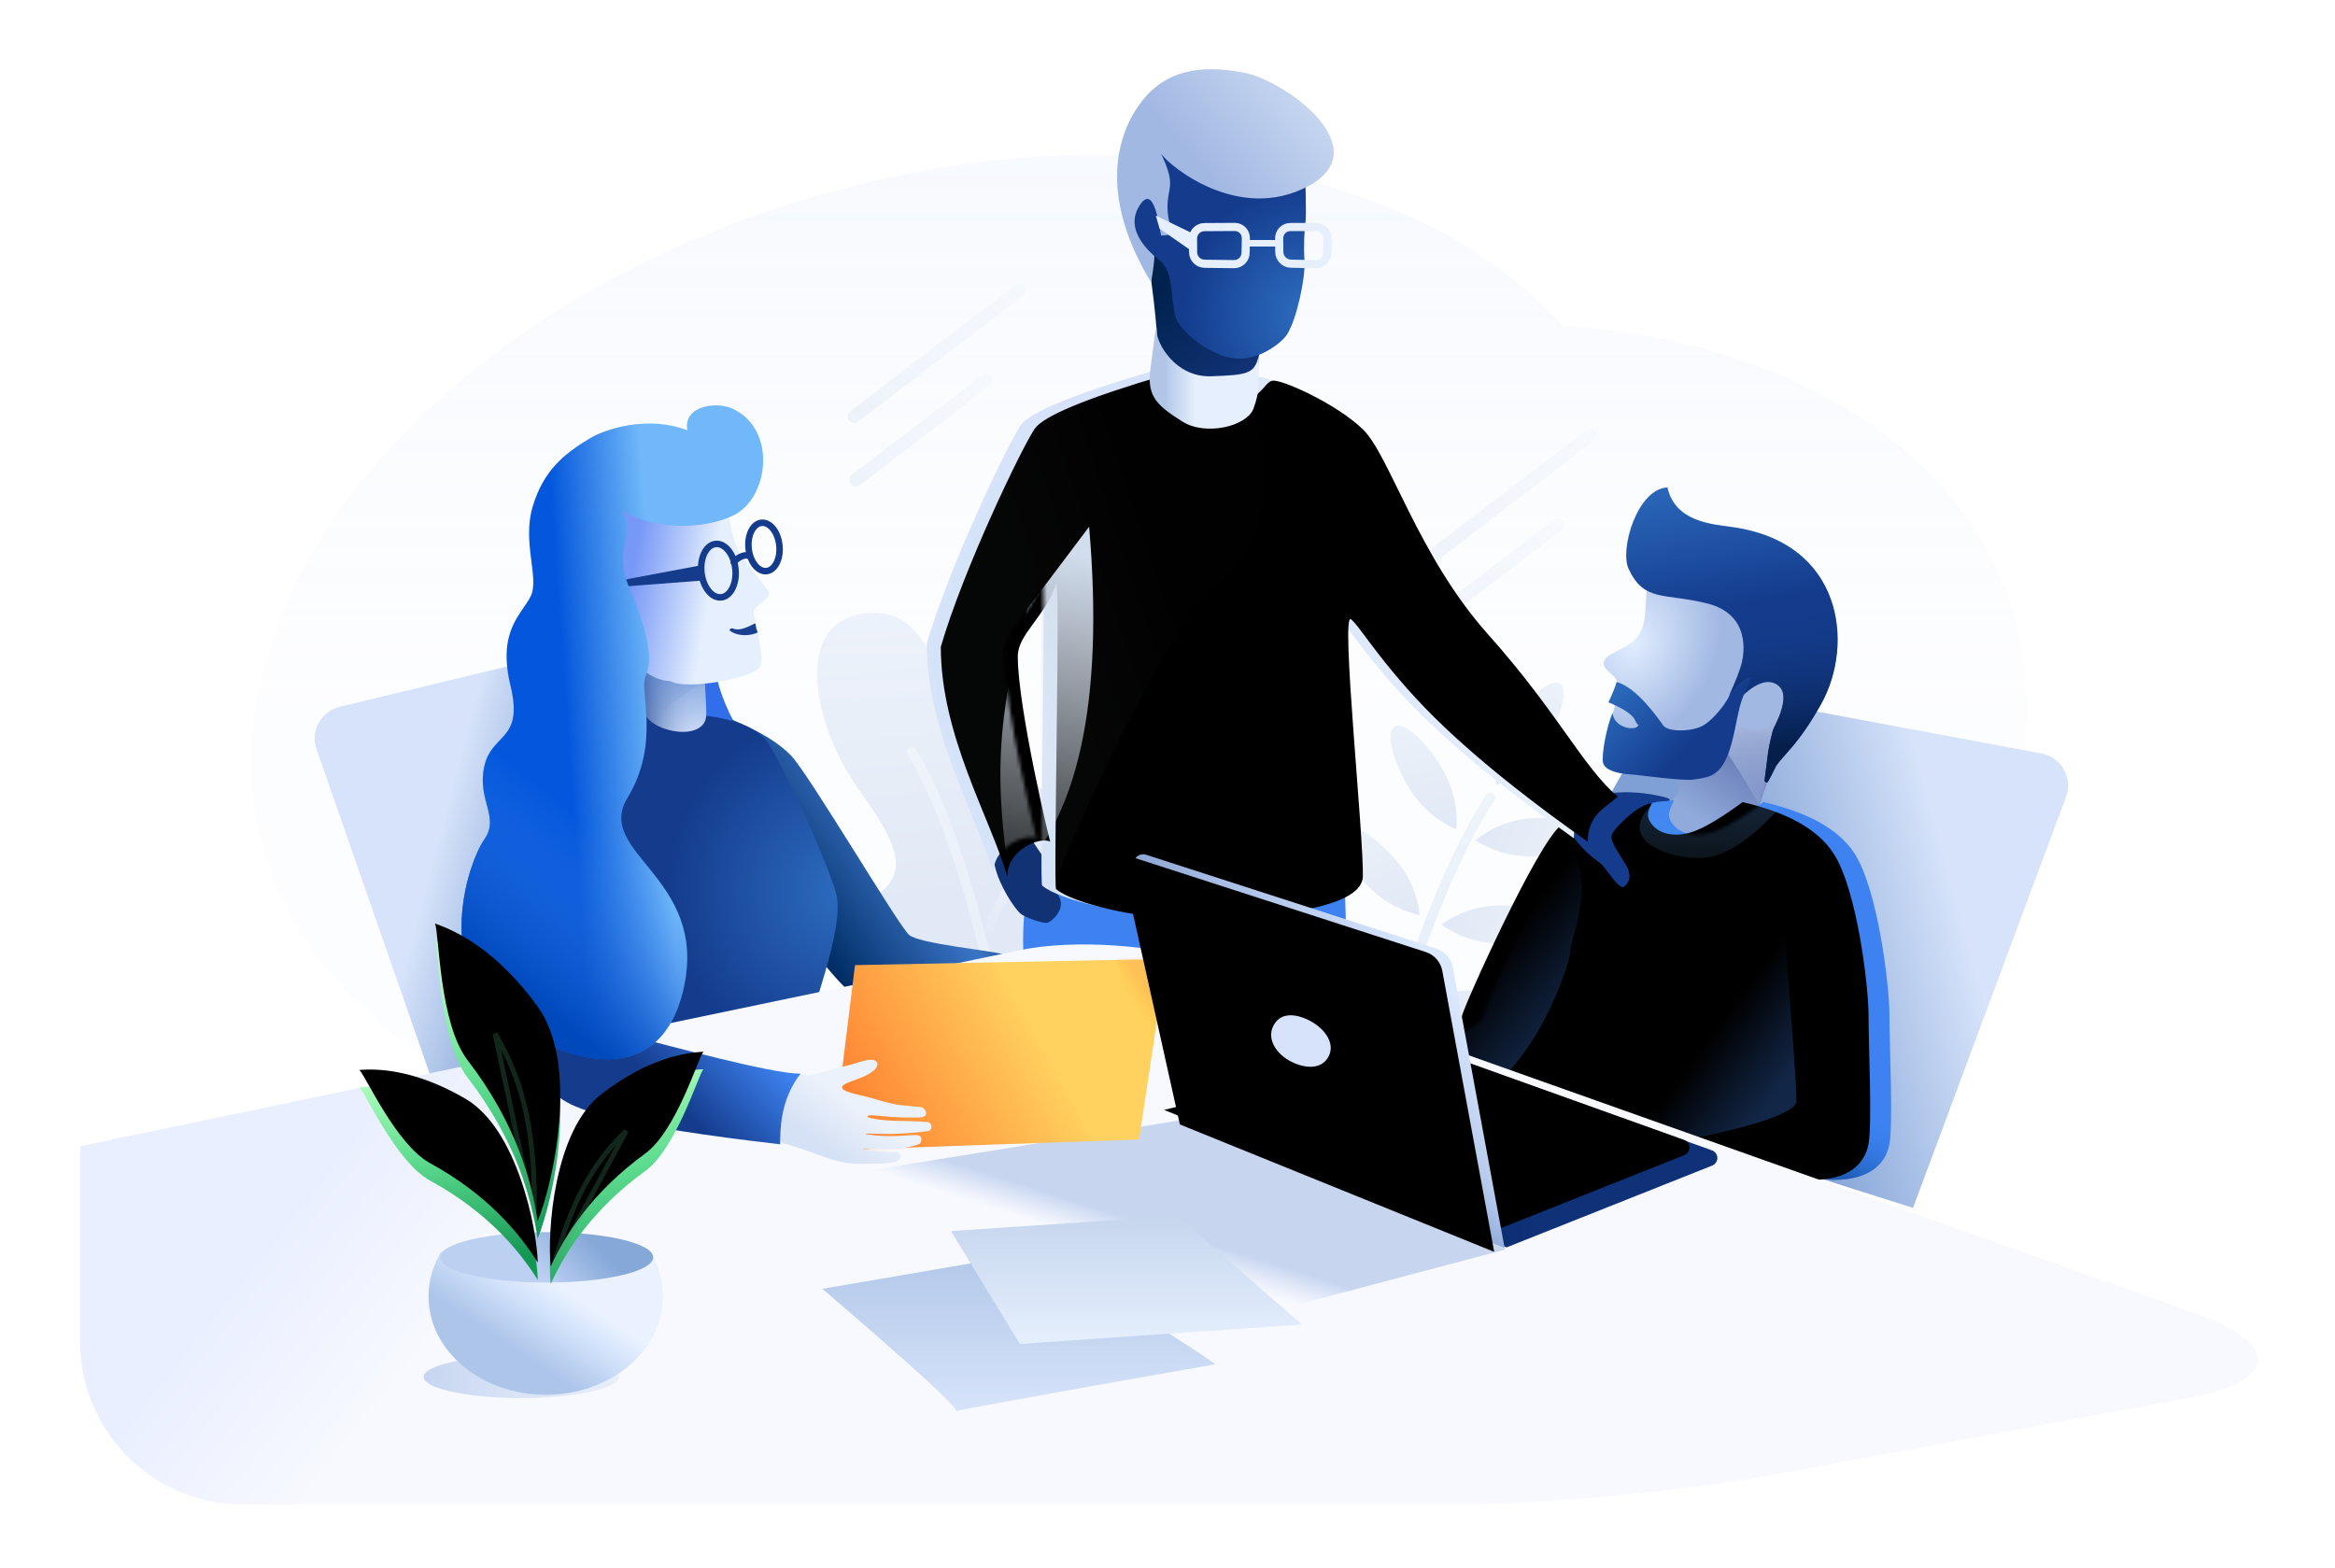 <?xml version="1.0" encoding="UTF-8"?>
<svg width="670px" height="450px" viewBox="0 0 670 450" version="1.1" xmlns="http://www.w3.org/2000/svg" xmlns:xlink="http://www.w3.org/1999/xlink">
    <!-- Generator: Sketch 54.1 (76490) - https://sketchapp.com -->
    <title>premagic-step-3</title>
    <desc>Created with Sketch.</desc>
    <defs>
        <linearGradient x1="50%" y1="50%" x2="50%" y2="3.061617e-15%" id="linearGradient-1">
            <stop stop-color="#ECF2FC" stop-opacity="0.642" offset="0%"></stop>
            <stop stop-color="#D4E1F8" offset="100%"></stop>
        </linearGradient>
        <linearGradient x1="46.17%" y1="-9.213%" x2="60.446%" y2="50%" id="linearGradient-2">
            <stop stop-color="#CFDDF3" offset="0%"></stop>
            <stop stop-color="#A1B8E3" offset="100%"></stop>
        </linearGradient>
        <linearGradient x1="50%" y1="0%" x2="50%" y2="100%" id="linearGradient-3">
            <stop stop-color="#CFDDF3" offset="0%"></stop>
            <stop stop-color="#A1B8E3" offset="100%"></stop>
        </linearGradient>
        <linearGradient x1="50%" y1="0%" x2="50%" y2="100%" id="linearGradient-4">
            <stop stop-color="#CFDDF3" offset="0%"></stop>
            <stop stop-color="#A1B8E3" offset="100%"></stop>
        </linearGradient>
        <linearGradient x1="50%" y1="0%" x2="50%" y2="100%" id="linearGradient-5">
            <stop stop-color="#CFDDF3" offset="0%"></stop>
            <stop stop-color="#A1B8E3" offset="100%"></stop>
        </linearGradient>
        <linearGradient x1="50%" y1="0%" x2="50%" y2="100%" id="linearGradient-6">
            <stop stop-color="#CFDDF3" offset="0%"></stop>
            <stop stop-color="#A1B8E3" offset="100%"></stop>
        </linearGradient>
        <linearGradient x1="68.052%" y1="-30.265%" x2="50%" y2="100%" id="linearGradient-7">
            <stop stop-color="#CFDDF3" offset="0%"></stop>
            <stop stop-color="#A1B8E3" offset="100%"></stop>
        </linearGradient>
        <linearGradient x1="68.008%" y1="-30.265%" x2="50%" y2="100%" id="linearGradient-8">
            <stop stop-color="#CFDDF3" offset="0%"></stop>
            <stop stop-color="#A1B8E3" offset="100%"></stop>
        </linearGradient>
        <linearGradient x1="68.008%" y1="-30.265%" x2="50%" y2="100%" id="linearGradient-9">
            <stop stop-color="#CFDDF3" offset="0%"></stop>
            <stop stop-color="#A1B8E3" offset="100%"></stop>
        </linearGradient>
        <linearGradient x1="68.049%" y1="-30.265%" x2="50%" y2="100%" id="linearGradient-10">
            <stop stop-color="#CFDDF3" offset="0%"></stop>
            <stop stop-color="#A1B8E3" offset="100%"></stop>
        </linearGradient>
        <linearGradient x1="68.041%" y1="-30.265%" x2="50%" y2="100%" id="linearGradient-11">
            <stop stop-color="#CFDDF3" offset="0%"></stop>
            <stop stop-color="#A1B8E3" offset="100%"></stop>
        </linearGradient>
        <linearGradient x1="68.035%" y1="-30.265%" x2="50%" y2="100%" id="linearGradient-12">
            <stop stop-color="#CFDDF3" offset="0%"></stop>
            <stop stop-color="#A1B8E3" offset="100%"></stop>
        </linearGradient>
        <linearGradient x1="203.728%" y1="-22.769%" x2="-41.694%" y2="117.561%" id="linearGradient-13">
            <stop stop-color="#D2E0F9" stop-opacity="0" offset="0%"></stop>
            <stop stop-color="#B1C6E7" stop-opacity="0.465" offset="100%"></stop>
        </linearGradient>
        <linearGradient x1="203.728%" y1="-22.769%" x2="-41.694%" y2="117.561%" id="linearGradient-14">
            <stop stop-color="#D2E0F9" stop-opacity="0" offset="0%"></stop>
            <stop stop-color="#B1C6E7" stop-opacity="0.465" offset="100%"></stop>
        </linearGradient>
        <linearGradient x1="38.97%" y1="42.356%" x2="76.728%" y2="32.631%" id="linearGradient-15">
            <stop stop-color="#7FA0D4" offset="0%"></stop>
            <stop stop-color="#D6E3FA" offset="100%"></stop>
        </linearGradient>
        <linearGradient x1="67.405%" y1="11.93%" x2="50%" y2="43.951%" id="linearGradient-16">
            <stop stop-color="#5D6FAA" offset="0%"></stop>
            <stop stop-color="#90AADB" offset="100%"></stop>
        </linearGradient>
        <path d="M30.07,27.746 C31.022,31.03 30.591,33.401 28.777,34.857 C26.054,37.042 23.321,40.757 20.626,41.063 C17.931,41.369 15.013,42.846 14.54,46.623 C14.312,48.448 4.96,57.883 1.619,70.863 C0.773,74.149 1.802,79.206 4.706,86.034 L12.433,81.784 L23.437,63.974 C35.658,59.732 42.547,57.104 44.105,56.091 C46.441,54.571 54.01,48.065 52.551,45.626 C51.091,43.186 55.839,27.688 58.659,24.676 C61.478,21.663 63.788,14.322 63.844,11.612 C63.901,8.901 64.878,0.787 57.84,1.046 C53.148,1.218 43.891,10.118 30.07,27.746 Z" id="path-17"></path>
        <linearGradient x1="50%" y1="0%" x2="50%" y2="100%" id="linearGradient-19">
            <stop stop-color="#CFDDF3" offset="0%"></stop>
            <stop stop-color="#A1B8E3" stop-opacity="0" offset="100%"></stop>
        </linearGradient>
        <radialGradient cx="20.393%" cy="34.859%" fx="20.393%" fy="34.859%" r="41.466%" gradientTransform="translate(0.204,0.349),scale(1,0.92),rotate(23.389),scale(1,1.266),translate(-0.204,-0.349)" id="radialGradient-20">
            <stop stop-color="#E1EDFF" offset="0%"></stop>
            <stop stop-color="#A1B8E3" offset="100%"></stop>
        </radialGradient>
        <linearGradient x1="21.678%" y1="-6.56%" x2="29.107%" y2="43.646%" id="linearGradient-21">
            <stop stop-color="#2D6DC0" offset="0%"></stop>
            <stop stop-color="#143B8C" offset="100%"></stop>
        </linearGradient>
        <linearGradient x1="54.794%" y1="38.183%" x2="60.29%" y2="88.708%" id="linearGradient-22">
            <stop stop-color="#174293" stop-opacity="0" offset="0%"></stop>
            <stop stop-color="#051E4B" offset="100%"></stop>
        </linearGradient>
        <path d="M79.141,33.815 C66.811,30.744 61.077,33.495 56.613,23.92 C53.976,18.265 59.11,0.917 67.757,0.524 C69.885,10.221 80.164,11.055 86.12,11.861 C118.101,16.187 121.447,45.404 111.873,62.614 C108.791,68.155 105.939,72.136 103.395,75.121 C101.78,77.016 99.669,79.298 98.957,80.382 C98.718,80.743 96.656,85.307 96.299,85.218 C95.221,84.95 95.654,84.895 96.182,80.172 C96.712,75.449 97.007,74.178 97.966,70.334 C98.249,69.199 103.612,60.479 99.493,57.322 C96.748,55.217 93.039,56.503 88.366,61.179 L85.528,60.111 C87.403,55.946 88.588,52.871 89.084,50.886 C89.826,47.91 91.471,36.887 79.141,33.815 Z" id="path-23"></path>
        <linearGradient x1="-8.15%" y1="36.907%" x2="50%" y2="78.08%" id="linearGradient-24">
            <stop stop-color="#2D6DC0" offset="0%"></stop>
            <stop stop-color="#143B8C" offset="100%"></stop>
        </linearGradient>
        <linearGradient x1="38.376%" y1="56.193%" x2="31.168%" y2="71.192%" id="linearGradient-25">
            <stop stop-color="#2E7DE7" stop-opacity="0" offset="0%"></stop>
            <stop stop-color="#00357E" stop-opacity="0.5" offset="100%"></stop>
        </linearGradient>
        <path d="M95.302,1.224 C108.26,4.173 116.967,9.088 121.421,15.969 C128.104,26.291 131.452,53.709 131.452,62.603 C131.452,71.496 132.517,93.313 131.452,99.265 C130.386,105.217 125.493,109.639 115.367,109.639 C108.616,109.639 70.354,97.092 0.579,71.999 C9.755,67.465 14.49,64.333 14.782,62.603 C15.22,60.007 36.513,12.681 43.247,7.86 C49.982,3.039 63.961,0.757 69.566,0.757 C68.746,3.03 66.923,4.864 69.5,7.86 C72.077,10.856 77.134,11.379 82.144,9.3 C85.483,7.913 89.869,5.222 95.302,1.224 Z" id="path-26"></path>
        <filter x="-6.7%" y="-7.9%" width="112.9%" height="116.1%" filterUnits="objectBoundingBox" id="filter-28">
            <feGaussianBlur stdDeviation="6.5" in="SourceAlpha" result="shadowBlurInner1"></feGaussianBlur>
            <feOffset dx="-6" dy="0" in="shadowBlurInner1" result="shadowOffsetInner1"></feOffset>
            <feComposite in="shadowOffsetInner1" in2="SourceAlpha" operator="arithmetic" k2="-1" k3="1" result="shadowInnerInner1"></feComposite>
            <feColorMatrix values="0 0 0 0 0.09   0 0 0 0 0.255   0 0 0 0 0.573  0 0 0 0.204 0" type="matrix" in="shadowInnerInner1"></feColorMatrix>
        </filter>
        <linearGradient x1="50%" y1="100%" x2="50%" y2="3.061617e-15%" id="linearGradient-29">
            <stop stop-color="#70B8F9" stop-opacity="0.276" offset="0%"></stop>
            <stop stop-color="#3D82F0" offset="100%"></stop>
        </linearGradient>
        <linearGradient x1="53.665%" y1="54.367%" x2="84.937%" y2="81.956%" id="linearGradient-30">
            <stop stop-color="#3D82F0" stop-opacity="0" offset="0%"></stop>
            <stop stop-color="#3D82F0" offset="100%"></stop>
        </linearGradient>
        <linearGradient x1="52.917%" y1="54.367%" x2="77.801%" y2="81.956%" id="linearGradient-31">
            <stop stop-color="#3D82F0" stop-opacity="0" offset="0%"></stop>
            <stop stop-color="#3D82F0" offset="100%"></stop>
        </linearGradient>
        <linearGradient x1="32.851%" y1="16.763%" x2="58.591%" y2="74.42%" id="linearGradient-32">
            <stop stop-color="#00224E" offset="0%"></stop>
            <stop stop-color="#113275" offset="100%"></stop>
        </linearGradient>
        <radialGradient cx="100%" cy="77.381%" fx="100%" fy="77.381%" r="73.396%" gradientTransform="translate(1,0.774),scale(1,0.818),rotate(-74.466),scale(1,0.959),translate(-1,-0.774)" id="radialGradient-33">
            <stop stop-color="#2D6DC0" offset="0%"></stop>
            <stop stop-color="#143B8C" offset="100%"></stop>
        </radialGradient>
        <linearGradient x1="95.539%" y1="28.544%" x2="46.015%" y2="62.301%" id="linearGradient-34">
            <stop stop-color="#CFDDF3" offset="0%"></stop>
            <stop stop-color="#A1B8E3" offset="100%"></stop>
        </linearGradient>
        <linearGradient x1="89.924%" y1="27.674%" x2="44.829%" y2="38.951%" id="linearGradient-35">
            <stop stop-color="#EDF3FD" offset="0%"></stop>
            <stop stop-color="#D6E3FA" offset="100%"></stop>
        </linearGradient>
        <path d="M31.49,133.876 C28.647,132.275 19.131,136.096 19.131,143.823 C14.077,126.635 0.053,103.371 0.053,77.946 C6.482,55.781 23.254,20.838 27,15.353 C29.497,11.697 41.87,6.579 64.118,4.43404735e-05 C69.094,5.435 74.992,8.152 81.811,8.152 C92.038,8.152 92.576,1.885 95.308,1.558 C98.041,1.23 113.52,8.152 121.155,15.516 C128.79,22.88 136.965,51.842 157.048,74.324 C177.131,96.807 184.335,112.492 194.299,120.94 C190.644,124.211 185.691,126.116 185.691,133.876 C182.085,131.234 161.962,117.405 144.906,101.308 C127.851,85.211 120.287,71.824 117.713,70.011 C114.753,67.927 121.444,132.405 121.155,143.823 C120.866,155.241 81.578,155.892 69.291,155.892 C57.005,155.892 38.004,151.643 33.126,147.452 C32.323,146.762 34.43,56.107 33.126,59.911 C29.821,69.561 22.143,74.324 22.143,80.68 C22.143,95.45 31.507,134.916 31.49,133.876 Z" id="path-36"></path>
        <filter x="-3.9%" y="-4.8%" width="107.7%" height="109.6%" filterUnits="objectBoundingBox" id="filter-38">
            <feGaussianBlur stdDeviation="5.5" in="SourceAlpha" result="shadowBlurInner1"></feGaussianBlur>
            <feOffset dx="4" dy="1" in="shadowBlurInner1" result="shadowOffsetInner1"></feOffset>
            <feComposite in="shadowOffsetInner1" in2="SourceAlpha" operator="arithmetic" k2="-1" k3="1" result="shadowInnerInner1"></feComposite>
            <feColorMatrix values="0 0 0 0 0.729   0 0 0 0 0.8   0 0 0 0 0.933  0 0 0 1 0" type="matrix" in="shadowInnerInner1"></feColorMatrix>
        </filter>
        <linearGradient x1="46.59%" y1="107.338%" x2="53.41%" y2="6.301%" id="linearGradient-39">
            <stop stop-color="#EAF0F7" stop-opacity="0.116" offset="0%"></stop>
            <stop stop-color="#D1DDED" offset="100%"></stop>
        </linearGradient>
        <linearGradient x1="73.162%" y1="33.934%" x2="45.097%" y2="50%" id="linearGradient-40">
            <stop stop-color="#EAF0F7" stop-opacity="0.116" offset="0%"></stop>
            <stop stop-color="#D1DDED" offset="100%"></stop>
        </linearGradient>
        <linearGradient x1="16.204%" y1="50%" x2="42.225%" y2="50%" id="linearGradient-41">
            <stop stop-color="#B1C6E7" offset="0%"></stop>
            <stop stop-color="#E5EFFD" offset="100%"></stop>
        </linearGradient>
        <linearGradient x1="55.68%" y1="50%" x2="28.272%" y2="41.705%" id="linearGradient-42">
            <stop stop-color="#7FA0D4" offset="0%"></stop>
            <stop stop-color="#D6E3FA" offset="100%"></stop>
        </linearGradient>
        <linearGradient x1="50%" y1="100%" x2="90.903%" y2="68.856%" id="linearGradient-43">
            <stop stop-color="#002D65" offset="0%"></stop>
            <stop stop-color="#3A74C6" offset="87.783%"></stop>
            <stop stop-color="#3062AA" offset="100%"></stop>
        </linearGradient>
        <radialGradient cx="100%" cy="50%" fx="100%" fy="50%" r="72.485%" gradientTransform="translate(1,0.5),scale(1,0.688),rotate(-173.256),translate(-1,-0.5)" id="radialGradient-44">
            <stop stop-color="#2D6DC0" offset="0%"></stop>
            <stop stop-color="#143B8C" offset="100%"></stop>
        </radialGradient>
        <linearGradient x1="8.953%" y1="49.84%" x2="19.799%" y2="52.069%" id="linearGradient-45">
            <stop stop-color="#EAEFFF" offset="0%"></stop>
            <stop stop-color="#F7F9FE" offset="100%"></stop>
        </linearGradient>
        <linearGradient x1="50%" y1="43.7%" x2="43.212%" y2="51.296%" id="linearGradient-46">
            <stop stop-color="#0041B2" offset="0%"></stop>
            <stop stop-color="#2D64D7" stop-opacity="0" offset="100%"></stop>
        </linearGradient>
        <linearGradient x1="50%" y1="0%" x2="50%" y2="100%" id="linearGradient-47">
            <stop stop-color="#4376C9" offset="0%"></stop>
            <stop stop-color="#D6E3FA" offset="100%"></stop>
        </linearGradient>
        <linearGradient x1="19.769%" y1="61.532%" x2="81.577%" y2="61.532%" id="linearGradient-48">
            <stop stop-color="#133B8B" offset="0%"></stop>
            <stop stop-color="#A9BFE7" stop-opacity="0" offset="100%"></stop>
            <stop stop-color="#A9BFE7" stop-opacity="0" offset="100%"></stop>
        </linearGradient>
        <path d="M23.812,12.783 C22.617,18.363 23.648,22.4 23.648,28.75 C23.648,37.239 6.302,33.785 5.71,27.35 C5.118,20.916 5.817,12.289 3.374,6.444 C0.931,0.598 25.007,7.204 23.812,12.783 Z" id="path-49"></path>
        <linearGradient x1="50%" y1="0%" x2="50%" y2="100%" id="linearGradient-51">
            <stop stop-color="#699DF3" offset="0%"></stop>
            <stop stop-color="#8597B5" stop-opacity="0" offset="100%"></stop>
        </linearGradient>
        <linearGradient x1="16.475%" y1="50%" x2="62.152%" y2="59.439%" id="linearGradient-52">
            <stop stop-color="#7798F6" offset="0%"></stop>
            <stop stop-color="#E5EFFD" offset="100%"></stop>
        </linearGradient>
        <linearGradient x1="0%" y1="66.732%" x2="64.458%" y2="46.355%" id="linearGradient-53">
            <stop stop-color="#FF7F31" offset="0%"></stop>
            <stop stop-color="#FFD25F" offset="100%"></stop>
        </linearGradient>
        <polygon id="path-54" points="0.913 55.813 7.463 2.722 96.776 0.933 88.967 52.766"></polygon>
        <linearGradient x1="54.549%" y1="27.929%" x2="40.042%" y2="50%" id="linearGradient-56">
            <stop stop-color="#FF7F31" offset="0%"></stop>
            <stop stop-color="#FFC83A" stop-opacity="0" offset="100%"></stop>
        </linearGradient>
        <linearGradient x1="50%" y1="68.36%" x2="100%" y2="37.701%" id="linearGradient-57">
            <stop stop-color="#FF7F31" offset="0%"></stop>
            <stop stop-color="#FFC83A" stop-opacity="0" offset="100%"></stop>
        </linearGradient>
        <linearGradient x1="41.811%" y1="35.019%" x2="12.449%" y2="62.525%" id="linearGradient-58">
            <stop stop-color="#ECF2FB" offset="0%"></stop>
            <stop stop-color="#D5E1F5" offset="100%"></stop>
        </linearGradient>
        <linearGradient x1="76.435%" y1="61.803%" x2="55.252%" y2="85.633%" id="linearGradient-59">
            <stop stop-color="#3D82F0" offset="0%"></stop>
            <stop stop-color="#143B8C" offset="100%"></stop>
        </linearGradient>
        <linearGradient x1="67.309%" y1="58.512%" x2="40.389%" y2="62.378%" id="linearGradient-60">
            <stop stop-color="#70B8F9" offset="0%"></stop>
            <stop stop-color="#0457DC" offset="100%"></stop>
        </linearGradient>
        <linearGradient x1="55.678%" y1="65.312%" x2="44.964%" y2="92.454%" id="linearGradient-61">
            <stop stop-color="#3D82F0" stop-opacity="0" offset="0%"></stop>
            <stop stop-color="#0049BD" offset="100%"></stop>
        </linearGradient>
        <path d="M155.647,85.384 C162.103,90.372 177.123,91.835 187.348,87.016 C197.572,82.197 200.067,62.468 187.348,56.398 C182.51,54.089 172.901,55.584 174.234,62.543 C163.106,58.244 151.005,62.009 146.207,64.877 C138.731,69.346 132.905,74.215 129.841,84.451 C126.777,94.687 131.779,104.866 129.317,110.079 C126.855,115.292 119.603,119.818 123.48,135.837 C127.358,151.855 118.041,149.292 115.941,159.063 C113.84,168.834 120.53,173.496 115.941,180.007 C111.351,186.517 102.553,214.004 119.032,228.724 C135.511,243.445 166.22,254.171 173.198,222.481 C180.177,190.792 147.442,183.874 157.049,168.027 C166.654,152.18 160.291,137.489 162.302,132.958 C164.776,127.384 162.116,118.878 157.418,107.351 C153.067,96.674 159.331,93.824 155.647,85.384 Z" id="path-62"></path>
        <linearGradient x1="50%" y1="0%" x2="50%" y2="100%" id="linearGradient-63">
            <stop stop-color="#B2C7E8" offset="0%"></stop>
            <stop stop-color="#D6E3FA" offset="100%"></stop>
        </linearGradient>
        <linearGradient x1="50%" y1="0%" x2="50%" y2="100%" id="linearGradient-64">
            <stop stop-color="#C6D6EE" offset="0%"></stop>
            <stop stop-color="#E5EFFD" offset="100%"></stop>
        </linearGradient>
        <linearGradient x1="39.974%" y1="21.658%" x2="65.338%" y2="21.658%" id="linearGradient-65">
            <stop stop-color="#002B64" offset="0%"></stop>
            <stop stop-color="#0F3177" offset="100%"></stop>
        </linearGradient>
        <path d="M108.025,113.583 L167.015,90.113 C168.213,89.636 168.798,88.279 168.321,87.081 C168.073,86.459 167.57,85.973 166.939,85.748 L91.827,58.848 L17.729,77.147 L108.025,113.583 Z" id="path-66"></path>
        <filter x="-5.6%" y="-16.1%" width="111.1%" height="131.6%" filterUnits="objectBoundingBox" id="filter-67">
            <feGaussianBlur stdDeviation="5.5" in="SourceAlpha" result="shadowBlurInner1"></feGaussianBlur>
            <feOffset dx="-8" dy="-3" in="shadowBlurInner1" result="shadowOffsetInner1"></feOffset>
            <feComposite in="shadowOffsetInner1" in2="SourceAlpha" operator="arithmetic" k2="-1" k3="1" result="shadowInnerInner1"></feComposite>
            <feColorMatrix values="0 0 0 0 0.239   0 0 0 0 0.51   0 0 0 0 0.941  0 0 0 0.775 0" type="matrix" in="shadowInnerInner1"></feColorMatrix>
        </filter>
        <linearGradient x1="80.394%" y1="27.151%" x2="20.589%" y2="72.981%" id="linearGradient-68">
            <stop stop-color="#DBE9FF" offset="0%"></stop>
            <stop stop-color="#A7BDE4" offset="44.095%"></stop>
            <stop stop-color="#5876AF" offset="100%"></stop>
        </linearGradient>
        <linearGradient x1="65.423%" y1="73.722%" x2="61.466%" y2="84.649%" id="linearGradient-69">
            <stop stop-color="#869FCE" stop-opacity="0" offset="0%"></stop>
            <stop stop-color="#4975C1" offset="100%"></stop>
        </linearGradient>
        <path d="M4.596,0.925 L87.827,27.837 C90.276,28.629 92.094,30.699 92.561,33.228 L107.453,113.876 L17.262,77.318 L0.997,4.197 C0.661,2.687 1.614,1.191 3.125,0.856 C3.613,0.747 4.121,0.771 4.596,0.925 Z" id="path-70"></path>
        <filter x="-3.3%" y="-3.2%" width="106.6%" height="106.8%" filterUnits="objectBoundingBox" id="filter-71">
            <feGaussianBlur stdDeviation="3" in="SourceAlpha" result="shadowBlurInner1"></feGaussianBlur>
            <feOffset dx="-3" dy="1" in="shadowBlurInner1" result="shadowOffsetInner1"></feOffset>
            <feComposite in="shadowOffsetInner1" in2="SourceAlpha" operator="arithmetic" k2="-1" k3="1" result="shadowInnerInner1"></feComposite>
            <feColorMatrix values="0 0 0 0 1   0 0 0 0 1   0 0 0 0 1  0 0 0 0.5 0" type="matrix" in="shadowInnerInner1"></feColorMatrix>
        </filter>
        <linearGradient x1="100%" y1="50%" x2="0%" y2="50%" id="linearGradient-72">
            <stop stop-color="#D9E5F6" stop-opacity="0.713" offset="0%"></stop>
            <stop stop-color="#B2C6EA" offset="100%"></stop>
        </linearGradient>
        <linearGradient x1="45.494%" y1="78.029%" x2="77.735%" y2="48.252%" id="linearGradient-73">
            <stop stop-color="#ACC5E9" offset="0%"></stop>
            <stop stop-color="#D3E3FB" offset="62.747%"></stop>
            <stop stop-color="#EAF2FF" offset="100%"></stop>
        </linearGradient>
        <path d="M64.442,1.573 C66.551,5.265 67.732,9.401 67.732,13.769 C67.732,29.364 52.674,42.007 34.099,42.007 C15.525,42.007 0.467,29.364 0.467,13.769 C0.467,9.147 1.79,4.784 4.135,0.933 C19.034,3.29 48.689,3.138 64.442,1.573 Z" id="path-74"></path>
        <linearGradient x1="77.599%" y1="47.017%" x2="40.27%" y2="55.745%" id="linearGradient-76">
            <stop stop-color="#86A8D9" offset="0%"></stop>
            <stop stop-color="#BCD0F2" offset="100%"></stop>
        </linearGradient>
        <path d="M31.53,0.467 C48.428,0.467 62.126,3.706 62.126,7.701 C62.126,11.697 48.428,14.936 31.53,14.936 C14.633,14.936 0.934,11.697 0.934,7.701 C0.934,3.706 14.633,0.467 31.53,0.467 Z" id="path-77"></path>
        <linearGradient x1="46.22%" y1="5.042%" x2="56.857%" y2="100%" id="linearGradient-79">
            <stop stop-color="#B1FFBE" offset="0%"></stop>
            <stop stop-color="#5CDB8E" offset="44.421%"></stop>
            <stop stop-color="#149654" offset="100%"></stop>
        </linearGradient>
        <path d="M29.895,85.88 C28.224,74.327 23.628,57.643 9.809,39.673 C1.669,29.088 1.643,3.31 0.467,0.467 C6.855,2.661 18.329,8.319 29.895,24.271 C42.02,40.992 34.328,75.095 29.895,85.88 Z" id="path-80"></path>
        <filter x="-16.5%" y="-8.1%" width="119.8%" height="115.7%" filterUnits="objectBoundingBox" id="filter-82">
            <feGaussianBlur stdDeviation="5" in="SourceAlpha" result="shadowBlurInner1"></feGaussianBlur>
            <feOffset dx="0" dy="-5" in="shadowBlurInner1" result="shadowOffsetInner1"></feOffset>
            <feComposite in="shadowOffsetInner1" in2="SourceAlpha" operator="arithmetic" k2="-1" k3="1" result="shadowInnerInner1"></feComposite>
            <feColorMatrix values="0 0 0 0 0.221   0 0 0 0 0.779   0 0 0 0 0.61  0 0 0 1 0" type="matrix" in="shadowInnerInner1"></feColorMatrix>
        </filter>
        <linearGradient x1="74.576%" y1="-9.302%" x2="84.681%" y2="88.816%" id="linearGradient-83">
            <stop stop-color="#B1FFBE" offset="0%"></stop>
            <stop stop-color="#5CDB8E" offset="44.421%"></stop>
            <stop stop-color="#149654" offset="100%"></stop>
        </linearGradient>
        <path d="M51.901,56.2 C46.739,47.95 37.619,36.769 21.029,27.704 C11.256,22.364 2.563,2.714 0.709,0.941 C6.322,0.471 16.981,0.933 31.174,9.215 C46.052,17.897 51.655,46.486 51.901,56.2 Z" id="path-84"></path>
        <filter x="-12.9%" y="-11.7%" width="125.4%" height="123.6%" filterUnits="objectBoundingBox" id="filter-86">
            <feGaussianBlur stdDeviation="5" in="SourceAlpha" result="shadowBlurInner1"></feGaussianBlur>
            <feOffset dx="0" dy="-5" in="shadowBlurInner1" result="shadowOffsetInner1"></feOffset>
            <feComposite in="shadowOffsetInner1" in2="SourceAlpha" operator="arithmetic" k2="-1" k3="1" result="shadowInnerInner1"></feComposite>
            <feColorMatrix values="0 0 0 0 0.221   0 0 0 0 0.779   0 0 0 0 0.61  0 0 0 1 0" type="matrix" in="shadowInnerInner1"></feColorMatrix>
        </filter>
        <linearGradient x1="41.507%" y1="5.042%" x2="65.406%" y2="100%" id="linearGradient-87">
            <stop stop-color="#B1FFBE" offset="0%"></stop>
            <stop stop-color="#5CDB8E" offset="44.421%"></stop>
            <stop stop-color="#149654" offset="100%"></stop>
        </linearGradient>
        <path d="M1.89,62.464 C5.961,53.584 13.593,41.277 28.941,30.112 C37.981,23.536 44.088,2.85 45.704,0.845 C40.052,1.1 29.495,2.934 16.434,13.01 C2.742,23.572 0.874,52.761 1.89,62.464 Z" id="path-88"></path>
        <filter x="-12.6%" y="-10.6%" width="127.7%" height="121.6%" filterUnits="objectBoundingBox" id="filter-90">
            <feGaussianBlur stdDeviation="5" in="SourceAlpha" result="shadowBlurInner1"></feGaussianBlur>
            <feOffset dx="0" dy="-5" in="shadowBlurInner1" result="shadowOffsetInner1"></feOffset>
            <feComposite in="shadowOffsetInner1" in2="SourceAlpha" operator="arithmetic" k2="-1" k3="1" result="shadowInnerInner1"></feComposite>
            <feColorMatrix values="0 0 0 0 0.221   0 0 0 0 0.779   0 0 0 0 0.61  0 0 0 1 0" type="matrix" in="shadowInnerInner1"></feColorMatrix>
        </filter>
    </defs>
    <g id="premagic-step-3" stroke="none" stroke-width="1" fill="none" fill-rule="evenodd">
        <g id="Artwork">
            <rect id="Rectangle" x="0" y="0" width="670" height="450"></rect>
            <path d="M448.394,93.498 C512.3,97.642 564.009,128.311 577.958,176.799 C597.843,245.918 533.464,325.072 434.164,353.594 C363.374,373.926 293.948,363.038 252.712,330.068 C166.713,337.261 92.89,303.912 75.729,244.256 C54.81,171.544 125.989,87.284 234.711,56.056 C322.369,30.878 407.669,47.862 448.394,93.498 Z" id="window" fill="url(#linearGradient-1)" opacity="0.2"></path>
            <g id="tree" opacity="0.3" transform="translate(280.85, 270.507) scale(-1, 1) rotate(31) translate(-280.85, -270.507) translate(241.612, 171.091)">
                <path d="M60.522,170.395 C56.1,174.305 39.281,166.486 32.612,154.349 C25.944,142.213 38.314,137.893 21.488,118.482 C4.663,99.071 -6.133,91.637 4.078,59.642 C14.288,27.646 0.183,9.865 18.821,1.517 C37.459,-6.83 48.192,20.874 46.055,45.243 C43.917,69.611 48.289,74.662 66.52,72.136 C84.75,69.611 69.38,105.387 69.38,113.196 C69.38,121.005 80.435,135.509 78.141,146.421 C75.848,157.334 64.945,166.486 60.522,170.395 Z" id="leaves" fill="url(#linearGradient-2)"></path>
                <path d="M49.874,136.376 C49.874,130.382 51.39,111.708 59.633,100.335" id="branch" stroke="url(#linearGradient-3)" stroke-width="2.803" stroke-linecap="round"></path>
                <path d="M11.902,101.403 C11.902,95.409 28.743,91.201 36.986,79.828" id="branch" stroke="url(#linearGradient-4)" stroke-width="2.803" stroke-linecap="round" transform="translate(24.444, 90.616) scale(-1, 1) translate(-24.444, -90.616) "></path>
                <path d="M70.455,198.468 C70.455,195.918 66.06,184.423 61.86,171.104 C48.709,129.398 27.51,78.04 27.51,42.451" id="branch" stroke="url(#linearGradient-5)" stroke-width="2.803" stroke-linecap="round"></path>
            </g>
            <g id="plant" opacity="0.3" transform="translate(413.982, 265.951) rotate(-1) translate(-413.982, -265.951) translate(369.606, 193.497)">
                <path d="M21.515,144.877 C21.515,126.009 37.3,67.617 58.606,35.667" id="stem" stroke="url(#linearGradient-6)" stroke-width="2.803" stroke-linecap="round"></path>
                <path d="M40.155,46.855 C43.803,41.73 45.626,36.006 45.624,29.683 C45.621,20.199 43.167,12.509 40.143,12.508 C37.119,12.507 34.67,20.195 34.674,29.679 C34.676,36.003 36.503,41.728 40.155,46.855 Z" id="leaf" fill="url(#linearGradient-7)" transform="translate(40.149, 29.681) rotate(-30) translate(-40.149, -29.681) "></path>
                <path d="M71.37,64.384 C75.019,59.255 76.843,53.527 76.843,47.2 C76.843,37.71 74.393,30.017 71.371,30.017 C68.349,30.017 65.899,37.71 65.899,47.201 C65.899,53.528 67.723,59.256 71.37,64.384 Z" id="leaf" fill="url(#linearGradient-8)" transform="translate(71.371, 47.201) rotate(88) translate(-71.371, -47.201) "></path>
                <path d="M61.174,89.291 C64.822,84.162 66.646,78.434 66.646,72.107 C66.646,62.616 64.196,54.923 61.174,54.923 C58.152,54.923 55.702,62.616 55.702,72.107 C55.702,78.434 57.526,84.162 61.174,89.291 Z" id="leaf" fill="url(#linearGradient-9)" transform="translate(61.174, 72.107) rotate(91) translate(-61.174, -72.107) "></path>
                <path d="M52.865,113.443 C56.512,108.314 58.336,102.586 58.336,96.259 C58.336,86.769 55.886,79.075 52.864,79.075 C49.842,79.075 47.392,86.769 47.393,96.259 C47.393,102.586 49.217,108.314 52.865,113.443 Z" id="leaf" fill="url(#linearGradient-9)" transform="translate(52.864, 96.259) rotate(91) translate(-52.864, -96.259) "></path>
                <path d="M69.764,34.844 C73.416,29.717 75.243,23.991 75.245,17.668 C75.249,8.183 72.801,0.495 69.777,0.496 C66.753,0.497 64.299,8.187 64.296,17.672 C64.293,23.995 66.116,29.72 69.764,34.844 Z" id="leaf" fill="url(#linearGradient-10)" transform="translate(69.771, 17.67) rotate(33) translate(-69.771, -17.67) "></path>
                <path d="M26.569,73.205 C30.217,68.08 32.039,62.356 32.037,56.032 C32.033,46.545 29.579,38.855 26.556,38.853 C23.532,38.852 21.084,46.541 21.088,56.027 C21.091,62.351 22.918,68.077 26.569,73.205 Z" id="leaf" fill="url(#linearGradient-11)" transform="translate(26.563, 56.029) rotate(-41) translate(-26.563, -56.029) "></path>
                <path d="M16.372,99.622 C20.02,94.497 21.842,88.772 21.839,82.447 C21.836,72.96 19.382,65.269 16.359,65.267 C13.336,65.266 10.888,72.956 10.892,82.443 C10.894,88.767 12.721,94.494 16.372,99.622 Z" id="leaf" fill="url(#linearGradient-12)" transform="translate(16.366, 82.445) rotate(-47) translate(-16.366, -82.445) "></path>
            </g>
            <g id="window-reflactions" transform="translate(244.88, 82.877)" opacity="0.473" stroke-linecap="round" stroke-linejoin="round" stroke-width="3.737">
                <path d="M0.234,36.639 L47.647,0.387" id="Line" stroke="url(#linearGradient-13)"></path>
                <path d="M0.701,54.842 L38.098,26.248" id="Line-Copy" stroke="url(#linearGradient-14)"></path>
                <path d="M164.191,78.179 L211.604,41.927" id="Line-Copy-3" stroke="url(#linearGradient-13)"></path>
                <path d="M164.658,96.382 L202.055,67.788" id="Line-Copy-2" stroke="url(#linearGradient-14)"></path>
            </g>
            <g id="guy-on-chair" transform="translate(410.706, 139.353)">
                <path d="M175.075,76.879 L70.674,57.409 C40.376,101.769 26.039,139.179 27.663,169.639 C46.805,177.567 83.656,190.112 138.217,207.276 L182.117,89.308 C183.915,84.476 181.453,79.102 176.617,77.305 C176.116,77.119 175.6,76.976 175.075,76.879 Z" id="" fill="url(#linearGradient-15)"></path>
                <g id="neck" transform="translate(40.639, 55.076)">
                    <mask id="mask-18" fill="white">
                        <use xlink:href="#path-17"></use>
                    </mask>
                    <use id="" fill="url(#linearGradient-16)" xlink:href="#path-17"></use>
                    <path d="M56.395,41.688 C47.495,25.905 40.966,16.034 36.809,12.073 C32.652,8.113 42.57,4.136 66.563,0.144 L56.395,46.157 L56.395,41.688 Z" id="Path-3" fill="url(#linearGradient-19)" style="mix-blend-mode: multiply;" mask="url(#mask-18)"></path>
                </g>
                <path d="M63.414,27.138 C60.192,29.305 62.941,38.029 59.453,43.009 C57.547,45.732 53.536,47.246 51.684,48.33 C46.446,51.395 51.829,53.583 52.912,55.408 C53.994,57.233 53.131,61.355 52.321,64.604 C51.51,67.853 48.634,75.174 51.717,76.81 C54.801,78.446 73.735,85.588 79.21,83.406 C84.685,81.225 86.643,70.297 87.992,69.586 C89.342,68.875 90.29,69.625 91.536,69.936 C94.778,70.744 97.707,68.928 99.265,66.343 C101.031,63.416 103.54,64.752 102.183,60.752 C100.09,54.581 87.956,30.277 83.135,28.53 C78.314,26.782 68.397,23.785 63.414,27.138 Z" id="" fill="url(#radialGradient-20)"></path>
                <g id="">
                    <use fill="url(#linearGradient-21)" xlink:href="#path-23"></use>
                    <use fill="url(#linearGradient-22)" xlink:href="#path-23"></use>
                </g>
                <path d="M85.533,60.253 C84.591,62.349 81.04,67.18 77.835,68.925 C74.63,70.67 67.878,70.777 66.493,68.787 C65.108,66.798 58.818,57.786 53.148,56.373 C52.863,57.514 52.087,59.454 50.818,62.194 C55.206,64.017 57.755,65.732 58.464,67.338 C59.527,69.748 60.099,68.134 59.036,69.204 C57.974,70.275 52.427,69.452 52.006,65.273 C50.405,68.601 48.686,77.583 49.292,79.635 C49.898,81.687 53.387,82.629 56.829,82.849 C60.271,83.07 72.536,84.941 75.66,84.303 C78.784,83.665 82.752,84.032 85.365,76.47 C87.979,68.908 87.398,64.009 90.808,57.568 C94.219,51.128 86.473,58.157 85.533,60.253 Z" id="" fill="url(#linearGradient-24)"></path>
                <g id="shirt" transform="translate(0, 89.614)">
                    <mask id="mask-27" fill="white">
                        <use xlink:href="#path-26"></use>
                    </mask>
                    <g id="">
                        <use fill="#3D82F0" fill-rule="evenodd" xlink:href="#path-26"></use>
                        <use fill="url(#linearGradient-25)" fill-rule="evenodd" xlink:href="#path-26"></use>
                        <use fill="black" fill-opacity="1" filter="url(#filter-28)" xlink:href="#path-26"></use>
                    </g>
                    <path d="M62.74,2.579 C52.009,13.554 73.178,19.402 81.822,16.478 C87.585,14.529 93.699,9.896 100.166,2.579 C83.872,-9.538 73.56,-12.567 69.232,-6.509 C62.74,2.579 73.471,-8.397 62.74,2.579 Z" id="Path-6" fill="url(#linearGradient-29)" style="mix-blend-mode: multiply;" opacity="0.585" mask="url(#mask-27)"></path>
                    <path d="M47.447,101.881 C55.088,101.881 104.771,93.66 104.771,86.987 C104.771,82.539 103.494,64.645 100.94,33.304" id="Path-8" fill="url(#linearGradient-30)" style="mix-blend-mode: multiply;" opacity="0.547" mask="url(#mask-27)"></path>
                    <path d="M-22.155,72.941 C-18.694,72.941 -2.693,93.197 11.926,86.379 C29.586,78.143 39.87,47.648 39.87,43.997 C39.87,41.204 44.506,31.3 42.741,20.508 C42.043,16.244 38.846,9.478 33.151,0.212" id="Path-8-Copy" fill="url(#linearGradient-31)" style="mix-blend-mode: multiply;" opacity="0.547" mask="url(#mask-27)"></path>
                </g>
            </g>
            <g id="guy-standin" transform="translate(265.9, 18)">
                <path d="M64.501,63.066 C66.381,77.385 66.742,85.717 65.582,88.063 C63.842,91.582 67.212,108.134 77.939,109.093 C88.667,110.053 94.291,105.486 94.713,94.318 C95.135,83.15 95.806,78.845 97.539,73.903 C99.271,68.961 66.984,48.487 65.582,52.272 C64.647,54.796 64.287,58.393 64.501,63.066 Z" id="" fill="url(#linearGradient-32)"></path>
                <path d="M108.594,30.169 C108.594,33.353 109.017,43.292 108.697,45.811 C108.377,48.329 108.122,52.083 108.41,56.931 C108.697,61.78 106.177,73.706 103.364,78.027 C101.684,80.606 95.027,85.579 88.496,84.88 C80.755,84.052 72.29,76.583 71.384,72.848 C69.715,65.962 71.098,59.886 66.288,56.227 C61.478,52.569 57.972,49.17 58.405,43.522 C58.837,37.873 63.777,24.427 66.288,23.862 C68.799,23.297 108.594,26.985 108.594,30.169 Z" id="" fill="url(#radialGradient-33)"></path>
                <path d="M67.268,26.104 C69.551,29.546 89.536,46.137 109.567,35.365 C129.598,24.594 102.952,5.039 90.869,2.808 C78.787,0.578 68.381,1.818 61.073,11.951 C53.764,22.084 50.098,39.451 64.396,63.01 C65.025,59.272 65.34,56.78 65.34,55.536 C59.65,50.334 58.228,45.487 61.073,40.994 C65.34,34.255 66.752,47.468 67.268,49.591 C68.966,49.591 70.035,49.295 70.475,48.703 C69.304,45.368 68.877,42.284 69.194,39.451 C69.67,35.201 71.074,34.255 67.268,26.104 Z" id="" fill="url(#linearGradient-34)"></path>
                <path d="M29.132,274.548 C29.132,269.355 23.112,235.345 35.52,225.127 C47.927,214.909 63.274,229.815 119.797,232.074 C120.727,254.915 120.727,270.996 119.797,280.316 C118.866,289.635 84.724,302.847 29.132,274.548 Z" id="" fill="#3D82F0"></path>
                <path d="M19.551,230.503 C20.884,236.402 25.294,242.704 26.78,244.065 C28.265,245.425 33.67,247.112 34.692,246.785 C35.714,246.457 38.403,244.211 38.524,241.582 C38.646,238.954 36.067,237.473 36.049,233.589 C36.031,229.705 29.566,224.071 29.566,220.635 C29.566,217.199 18.219,224.605 19.551,230.503 Z" id="" fill="#113275"></path>
                <path d="M185.703,222.41 C189.713,227.724 192.323,228.654 193.826,230.239 C195.328,231.823 198.767,237.418 200.044,236.486 C201.321,235.553 202.644,233.716 200.657,230.239 C198.669,226.761 195.66,223.093 196.705,221.253 C197.749,219.412 202.849,213.971 207.105,212.708 C211.362,211.445 212.776,212.26 213.2,211.582 C213.624,210.903 208.11,209.918 205.838,209.663 C203.565,209.409 200.345,209.116 195.702,209.663 C192.607,210.028 190.451,208.742 189.234,205.806 C184.208,213.333 183.031,218.868 185.703,222.41 Z" id="" fill="#143B8C"></path>
                <g id="shirt" transform="translate(0, 88.681)">
                    <mask id="mask-37" fill="white">
                        <use xlink:href="#path-36"></use>
                    </mask>
                    <g id="">
                        <use fill="url(#linearGradient-35)" fill-rule="evenodd" xlink:href="#path-36"></use>
                        <use fill="black" fill-opacity="1" filter="url(#filter-38)" xlink:href="#path-36"></use>
                    </g>
                    <path d="M29.007,67.853 L46.609,44.478 C50.956,95.013 43.428,129.033 24.024,146.538 C18.895,116.165 21.75,100.291 24.024,87.019 C25.019,81.208 26.68,74.82 29.007,67.853 Z" id="Path-4" fill="url(#linearGradient-39)" style="mix-blend-mode: multiply;" mask="url(#mask-37)"></path>
                    <path d="M34.876,151.817 C41.447,132.582 70.975,69.227 83.613,60.193 C96.251,51.159 97.203,39.5 96.727,24.024 C96.251,8.548 66.734,-22.285 51.302,-10.623 C35.87,1.04 -5.443,22.557 -9.96,58.638 C-14.478,94.718 4.762,150.061 13.453,144.59 C22.145,139.119 28.305,171.053 34.876,151.817 Z" id="Path-5" fill="url(#linearGradient-40)" style="mix-blend-mode: multiply;" opacity="0.162" mask="url(#mask-37)"></path>
                </g>
                <path d="M65.99,77.003 C65.99,80.521 71.343,90.352 81.68,89.978 C92.017,89.604 94.096,89.32 95.271,84.075 C95.271,91.845 95.673,94.139 93.767,99.262 C91.861,104.386 79.979,107.195 73.315,102.939 C66.651,98.683 63.179,96.135 64.153,88.366 C65.128,80.596 65.99,73.486 65.99,77.003 Z" id="" fill="url(#linearGradient-41)"></path>
            </g>
            <g id="girl-and-desk" transform="translate(23, 60.94)">
                <path d="M74.458,141.904 L169.249,119.019 C186.78,166.249 194.734,205.094 193.111,235.555 C173.969,243.483 145.256,253.761 106.972,266.391 L67.829,154.047 C66.133,149.178 68.708,143.857 73.58,142.162 C73.869,142.062 74.161,141.976 74.458,141.904 Z" id="chair" fill="url(#linearGradient-42)"></path>
                <path d="M182.358,125.408 C180.328,131.831 186.921,149.964 197.395,158.825 C207.869,167.687 174.181,166.18 174.161,156.301 C174.142,146.421 184.387,118.986 182.358,125.408 Z" id="hair" fill="#316EEA"></path>
                <path d="M186.942,145.533 C194.863,148.797 200.574,152.283 204.074,155.99 C209.324,161.551 234.856,204.803 237.866,207.364 C240.877,209.924 261.595,211.864 264.714,212.886 C263.119,215.192 260.015,222.316 261.61,228.581 C256.686,231.058 245.871,228.846 223.748,226.37 C207.291,212.615 198.746,190.921 195.228,180.564 C191.709,170.208 188.947,158.531 186.942,145.533 Z" id="arm" fill="url(#linearGradient-43)"></path>
                <path d="M197.811,152.951 C204.206,163.88 214.07,185.826 216.871,195.3 C219.875,205.461 208.198,232.218 208.333,238.505 C208.446,243.748 203.047,241.917 155.081,246.741 C153.599,237.497 153.599,225.938 155.081,212.065 C157.305,191.255 148.244,163.258 150.756,158.557 C153.268,153.856 159.379,143.86 162.062,143.86 C164.745,143.86 191.416,142.022 197.811,152.951 Z" id="shirt" fill="url(#radialGradient-44)"></path>
                <path d="M0,267.986 L269.833,211.701 C284.984,208.541 309.092,210.179 323.686,215.361 L607.165,316.026 C631.476,324.659 630.619,335.468 605.26,340.166 L485.761,362.304 C460.398,367.003 418.919,370.812 393.131,370.812 L46.706,370.812 C20.911,370.812 0,349.895 0,324.1 L0,267.986 Z" id="desk-top" fill="url(#linearGradient-45)"></path>
                <polyline id="shadow" fill="url(#linearGradient-46)" opacity="0.197" style="mix-blend-mode: multiply;" points="207.681 277.986 322.031 259.518 409.034 297.607 283.078 330.993"></polyline>
                <g id="neck" transform="translate(156.016, 115.285)">
                    <mask id="mask-50" fill="white">
                        <use xlink:href="#path-49"></use>
                    </mask>
                    <g id="">
                        <use fill="url(#linearGradient-47)" xlink:href="#path-49"></use>
                        <use fill-opacity="0.67" fill="url(#linearGradient-48)" xlink:href="#path-49"></use>
                    </g>
                    <path d="M-1.022,37.614 C16.447,22.989 27.197,15.677 31.228,15.677 C35.259,15.677 24.509,13.225 -1.022,8.322 L-1.022,37.614 Z" id="Path" fill="url(#linearGradient-51)" style="mix-blend-mode: multiply;" opacity="0.717" mask="url(#mask-50)"></path>
                </g>
                <path d="M185.155,83.169 C186.697,88.034 186.524,93.429 189.516,98.074 C192.507,102.72 196.448,106.777 197.495,108.842 C198.542,110.906 193.296,112.74 193.296,114.585 C193.296,116.431 196.792,129.275 194.922,130.502 C193.856,133.371 174.223,137.347 169.266,134.498 C164.896,134.498 158.161,130.667 154.028,121.253 C149.895,111.84 149.704,88.98 154.028,83.169 C158.352,77.358 183.613,78.304 185.155,83.169 Z" id="face" fill="url(#linearGradient-52)"></path>
                <g id="document" transform="translate(214.873, 213.301)">
                    <mask id="mask-55" fill="white">
                        <use xlink:href="#path-54"></use>
                    </mask>
                    <use id="" fill="url(#linearGradient-53)" xlink:href="#path-54"></use>
                    <polygon id="Path-2" fill="url(#linearGradient-56)" opacity="0.458" style="mix-blend-mode: multiply;" mask="url(#mask-55)" points="93.696 41.508 82.069 -0.462 100.799 -0.462"></polygon>
                    <path d="M10.839,31.323 C10.839,34.672 18.909,39.532 28.397,43.787 C33.899,46.254 33.141,51.981 35.535,51.981 C39.883,51.981 26.618,58.252 -4.26,70.793 C-5.935,53.834 -5.935,43.142 -4.26,38.716 C-1.523,31.481 10.839,29.483 10.839,31.323 Z" id="Path-7" fill="url(#linearGradient-57)" opacity="0.528" style="mix-blend-mode: multiply;" mask="url(#mask-55)"></path>
                </g>
                <path d="M208.514,247.576 C211.226,247.576 214.51,246.143 219.306,245.048 C224.102,243.953 227.126,242.212 228.599,243.831 C229.174,244.464 228.214,246.004 227.513,246.424 C226.811,246.844 226.439,247.462 223.09,248.699 C219.982,249.847 218.182,250.385 218.744,251.455 C219.306,252.524 224.397,253.455 226.028,253.887 C228.11,254.438 231.24,255.512 234.225,256.012 C237.561,256.572 241.247,256.634 241.67,256.879 C242.473,257.342 243.646,259.084 241.67,259.64 C241.204,259.771 237.828,259.839 233.721,259.64 C229.337,259.427 225.316,258.587 226.028,259.64 C226.197,259.889 230.241,260.713 234.682,260.713 C237.314,260.713 242.641,261.041 242.978,261.041 C244.196,261.041 244.807,262.705 243.702,263.524 C243.445,263.715 238.305,264.296 234.225,264.446 C229.529,264.619 225.373,264.194 225.323,264.446 C225.288,264.63 230.234,265.252 234.682,265.04 C238.281,264.869 240.26,264.588 240.933,265.04 C241.606,265.493 241.436,266.702 240.933,267.246 C240.724,267.473 237.472,268.506 234.225,268.721 C229.665,269.023 224.71,268.495 224.666,268.721 C224.55,269.319 232.977,269.698 234.225,269.698 C236.002,269.698 235.778,271.995 233.721,272.481 C231.141,273.092 225.804,273.043 223.374,273.043 C220.945,273.043 217.295,272.481 213.642,271.126 C209.989,269.771 205.112,267.956 202.02,267.246 C198.679,266.479 201.078,255.924 203.392,250.386 C205.705,244.848 205.802,247.576 208.514,247.576 Z" id="hand" fill="url(#linearGradient-58)"></path>
                <path d="M127.786,186.681 C120.877,204.334 126.339,217.733 129.372,233.027 C132.405,248.322 133.785,251.632 138.618,254.743 C143.452,257.853 155.304,262.186 200.86,267.443 C200.86,263.807 200.743,254.775 206.698,247.191 C198.279,247.191 168.356,238.944 158.067,236.36 C148.824,229.281 158.067,217.932 158.067,196.64 C158.067,175.348 134.695,169.028 127.786,186.681 Z" id="arm" fill="url(#linearGradient-59)"></path>
                <g id="glasses" transform="translate(153.681, 87.281)">
                    <polygon id="" fill="#143B8C" points="24.058 14.075 0.739 18.465 0.739 20.209 24.888 18.372"></polygon>
                    <path d="M30.265,23.197 C27.573,23.48 25.027,20.278 24.582,16.051 C24.137,11.823 25.962,8.162 28.654,7.879 C31.346,7.596 33.893,10.799 34.338,15.026 C34.782,19.253 32.958,22.915 30.265,23.197 Z" id="" stroke="#143B8C" stroke-width="1.868" fill-opacity="0" fill="#000000"></path>
                    <path d="M43.268,15.667 C40.832,15.923 38.528,13.025 38.126,9.201 C37.723,5.376 39.374,2.063 41.81,1.808 C44.246,1.552 46.55,4.449 46.952,8.274 C47.355,12.098 45.704,15.411 43.268,15.667 Z" id="" stroke="#143B8C" stroke-width="1.868" fill-opacity="0" fill="#000000"></path>
                    <path d="M33.848,13.55 C33.848,12.484 36.861,10.393 38.372,11.445" id="" stroke="#143B8C" stroke-width="1.868" fill-opacity="0" fill="#000000"></path>
                </g>
                <g id="hair">
                    <use fill="url(#linearGradient-60)" xlink:href="#path-62"></use>
                    <use fill="url(#linearGradient-61)" xlink:href="#path-62"></use>
                </g>
                <g id="documents" transform="translate(212.537, 287.98)">
                    <path d="M0.439,20.939 L62.593,10.268 C96.9,31.69 113.713,42.47 113.031,42.607 C112.061,42.803 43.429,54.795 38.793,56.037 C39.227,54.931 26.439,43.228 0.439,20.939 Z" id="" fill="url(#linearGradient-63)"></path>
                    <polygon id="" fill="url(#linearGradient-64)" points="37.341 4.367 102.295 0 138.003 31.174 57.08 36.752"></polygon>
                </g>
                <g id="laptop" transform="translate(301.289, 183.43)">
                    <g id="">
                        <use fill="url(#linearGradient-65)" fill-rule="evenodd" xlink:href="#path-66"></use>
                        <use fill="black" fill-opacity="1" filter="url(#filter-67)" xlink:href="#path-66"></use>
                    </g>
                    <g id="">
                        <use fill="url(#linearGradient-68)" fill-rule="evenodd" xlink:href="#path-70"></use>
                        <use fill-opacity="0.23" fill="url(#linearGradient-69)" fill-rule="evenodd" xlink:href="#path-70"></use>
                        <use fill="black" fill-opacity="1" filter="url(#filter-71)" xlink:href="#path-70"></use>
                    </g>
                    <path d="M46.348,60.364 C50.638,62.454 55.161,62.45 57.027,58.627 C58.893,54.805 55.527,50.478 51.237,48.387 C46.947,46.297 42.892,46.301 41.026,50.123 C39.16,53.946 42.059,58.273 46.348,60.364 Z" id="" fill="#D6E3FA"></path>
                </g>
                <g id="glasses" transform="translate(307.829, 0)">
                    <path d="M11.492,7.534 C11.483,5.723 12.936,4.246 14.744,4.236 L23.444,4.185 C25.25,4.175 26.688,5.637 26.656,7.445 L26.584,11.621 C26.553,13.432 25.062,14.881 23.255,14.858 L14.803,14.751 C12.995,14.728 11.522,13.245 11.513,11.43 L11.492,7.534 Z" id="" stroke="#E5EFFD" stroke-width="2.336"></path>
                    <path d="M36.207,7.488 C36.187,5.678 37.632,4.211 39.447,4.211 L46.794,4.214 C48.604,4.215 50.056,5.685 50.039,7.492 L49.999,11.666 C49.981,13.476 48.503,14.913 46.69,14.875 L39.563,14.728 C37.753,14.691 36.27,13.197 36.25,11.383 L36.207,7.488 Z" id="" stroke="#E5EFFD" stroke-width="2.336"></path>
                    <path d="M26.605,8.868 L35.947,8.868" id="" stroke="#E5EFFD" stroke-width="1.868" fill-opacity="0" fill="#000000"></path>
                    <polygon id="" fill="#E5EFFD" points="0.819 0.925 12.202 6.449 12.202 11.859 1.899 4.676"></polygon>
                </g>
                <path d="M193.494,118.018 C193.953,117.782 193.808,118.827 194.008,119.44 C194.208,120.053 194.343,120.15 194.409,120.549 C192.507,121.528 189.196,121.722 186.978,120.411 C186.534,120.149 186.146,119.933 186.514,119.572 C186.882,119.21 187.341,119.437 187.835,119.583 C189.562,120.094 192.309,118.628 193.494,118.018 Z" id="mouth" fill="#1A418F"></path>
                <g id="Plant" transform="translate(79.41, 208.634)">
                    <g id="Pot" transform="translate(18.685, 83.547)">
                        <path d="M28.494,35.939 C43.973,35.939 56.521,38.656 56.521,42.007 C56.521,45.358 43.973,48.074 28.494,48.074 C13.015,48.074 0.467,45.358 0.467,42.007 C0.467,38.656 13.015,35.939 28.494,35.939 Z" id="shadow" fill="url(#linearGradient-72)" opacity="0.7"></path>
                        <g id="pot" transform="translate(1.401, 5.134)">
                            <mask id="mask-75" fill="white">
                                <use xlink:href="#path-74"></use>
                            </mask>
                            <use id="Ellipse-2" fill="url(#linearGradient-73)" xlink:href="#path-74"></use>
                        </g>
                        <g id="inside" transform="translate(4.204, 0)">
                            <mask id="mask-78" fill="white">
                                <use xlink:href="#path-77"></use>
                            </mask>
                            <use id="Ellipse-1" fill="url(#linearGradient-76)" xlink:href="#path-77"></use>
                        </g>
                    </g>
                    <g id="leaves">
                        <g id="leaf">
                            <g transform="translate(21.954, 0)">
                                <g id="Shape-2">
                                    <mask id="mask-81" fill="white">
                                        <use xlink:href="#path-80"></use>
                                    </mask>
                                    <g>
                                        <use fill="url(#linearGradient-79)" fill-rule="evenodd" xlink:href="#path-80"></use>
                                        <use fill="black" fill-opacity="1" filter="url(#filter-82)" xlink:href="#path-80"></use>
                                    </g>
                                    <path d="M28.924,80.111 C29.437,56.927 26.174,41.362 17.706,27.067 L28.924,80.111 Z" id="Shape-3" stroke="#489C71" stroke-width="1.401" fill-opacity="0" fill="#000000" opacity="0.5" style="mix-blend-mode: multiply;" mask="url(#mask-81)"></path>
                                </g>
                            </g>
                            <g transform="translate(0, 41.54)">
                                <g id="Shape-2">
                                    <mask id="mask-85" fill="white">
                                        <use xlink:href="#path-84"></use>
                                    </mask>
                                    <g>
                                        <use fill="url(#linearGradient-83)" fill-rule="evenodd" xlink:href="#path-84"></use>
                                        <use fill="black" fill-opacity="1" filter="url(#filter-86)" xlink:href="#path-84"></use>
                                    </g>
                                    <path d="" id="Shape-3" stroke="#489C71" stroke-width="1.401" fill-opacity="0" fill="#000000" opacity="0.5" style="mix-blend-mode: multiply;" mask="url(#mask-85)"></path>
                                </g>
                            </g>
                            <g transform="translate(53.718, 36.406)">
                                <g id="Shape-2">
                                    <mask id="mask-89" fill="white">
                                        <use xlink:href="#path-88"></use>
                                    </mask>
                                    <g>
                                        <use fill="url(#linearGradient-87)" fill-rule="evenodd" xlink:href="#path-88"></use>
                                        <use fill="black" fill-opacity="1" filter="url(#filter-90)" xlink:href="#path-88"></use>
                                    </g>
                                    <path d="M2.845,57.004 L23.577,18.566 C13.886,27.779 7.77,39.162 2.845,57.004 Z" id="Shape-3" stroke="#489C71" stroke-width="1.401" fill-opacity="0" fill="#000000" opacity="0.5" style="mix-blend-mode: multiply;" mask="url(#mask-89)"></path>
                                </g>
                            </g>
                        </g>
                    </g>
                </g>
            </g>
        </g>
    </g>
</svg>